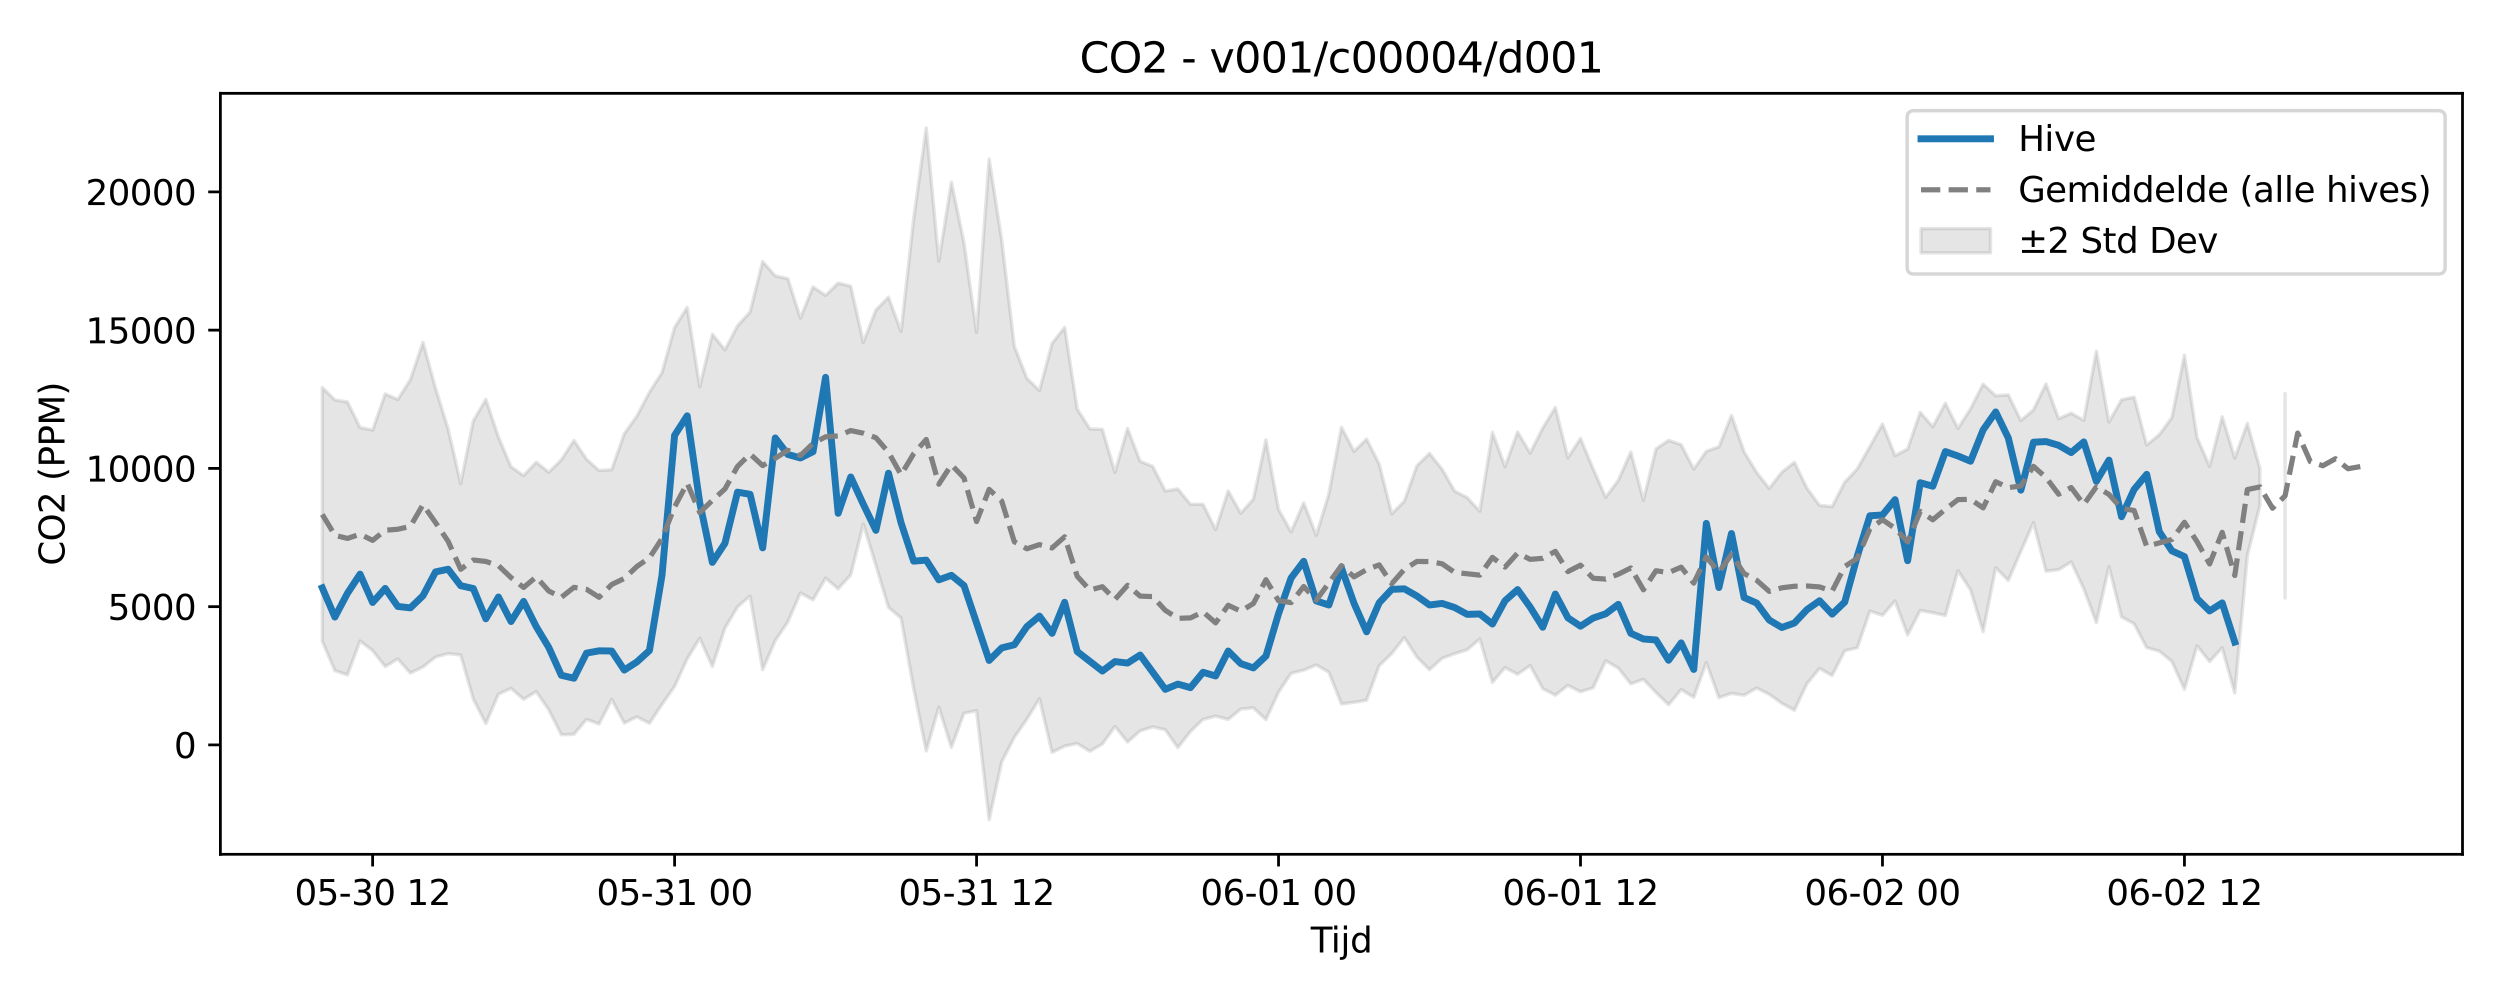 <?xml version="1.0" encoding="utf-8" standalone="no"?>
<!DOCTYPE svg PUBLIC "-//W3C//DTD SVG 1.1//EN"
  "http://www.w3.org/Graphics/SVG/1.1/DTD/svg11.dtd">
<svg xmlns:xlink="http://www.w3.org/1999/xlink" width="720pt" height="288pt" viewBox="0 0 720 288" xmlns="http://www.w3.org/2000/svg" version="1.1">
 <defs>
  <style type="text/css">*{stroke-linejoin: round; stroke-linecap: butt}</style>
 </defs>
 <g id="figure_1">
  <g id="patch_1">
   <path d="M 0 288 
L 720 288 
L 720 0 
L 0 0 
z
" style="fill: #ffffff"/>
  </g>
  <g id="axes_1">
   <g id="patch_2">
    <path d="M 63.47 246.04 
L 709.2 246.04 
L 709.2 26.88 
L 63.47 26.88 
z
" style="fill: #ffffff"/>
   </g>
   <g id="FillBetweenPolyCollection_1">
    <path d="M 92.821 111.626 
L 92.821 184.704 
L 96.445 193.142 
L 100.069 194.373 
L 103.692 184.583 
L 107.316 187.391 
L 110.939 191.971 
L 114.563 189.776 
L 118.187 193.845 
L 121.81 192.088 
L 125.434 189.229 
L 129.058 188.249 
L 132.681 188.624 
L 136.305 201.343 
L 139.928 208.376 
L 143.552 199.915 
L 147.176 198.253 
L 150.799 201.395 
L 154.423 199.184 
L 158.047 204.429 
L 161.67 211.617 
L 165.294 211.481 
L 168.917 207.18 
L 172.541 208.523 
L 176.165 201.401 
L 179.788 208.258 
L 183.412 206.449 
L 187.036 208.305 
L 190.659 202.873 
L 194.283 197.696 
L 197.906 189.781 
L 201.53 183.795 
L 205.154 191.956 
L 208.777 180.92 
L 212.401 174.805 
L 216.025 171.665 
L 219.648 192.849 
L 223.272 184.503 
L 226.895 179.095 
L 230.519 170.765 
L 234.143 172.767 
L 237.766 166.512 
L 241.39 169.573 
L 245.014 165.58 
L 248.637 150.933 
L 252.261 162.817 
L 255.884 174.915 
L 259.508 177.999 
L 263.132 198.287 
L 266.755 216.3 
L 270.379 203.684 
L 274.003 215.232 
L 277.626 205.399 
L 281.25 204.696 
L 284.873 236.078 
L 288.497 219.438 
L 292.121 212.35 
L 295.744 207.13 
L 299.368 201.237 
L 302.992 216.699 
L 306.615 214.889 
L 310.239 214.131 
L 313.862 216.371 
L 317.486 214.276 
L 321.11 209.218 
L 324.733 213.721 
L 328.357 210.498 
L 331.981 209.333 
L 335.604 210.162 
L 339.228 215.332 
L 342.851 210.664 
L 346.475 207.189 
L 350.099 206.255 
L 353.722 207.201 
L 357.346 204.219 
L 360.97 203.848 
L 364.593 207.247 
L 368.217 199.333 
L 371.84 193.91 
L 375.464 193.015 
L 379.088 191.508 
L 382.711 193.61 
L 386.335 202.733 
L 389.959 202.273 
L 393.582 201.66 
L 397.206 191.718 
L 400.83 188.222 
L 404.453 183.602 
L 408.077 189.248 
L 411.7 192.869 
L 415.324 189.595 
L 418.948 188.26 
L 422.571 187.13 
L 426.195 184.029 
L 429.819 196.543 
L 433.442 192.263 
L 437.066 194.176 
L 440.689 191.68 
L 444.313 198.324 
L 447.937 200.209 
L 451.56 197.398 
L 455.184 199.232 
L 458.808 198.096 
L 462.431 190.318 
L 466.055 192.405 
L 469.678 196.954 
L 473.302 195.643 
L 476.926 199.451 
L 480.549 202.989 
L 484.173 198.597 
L 487.797 200.797 
L 491.42 190.827 
L 495.044 200.929 
L 498.667 199.682 
L 502.291 200.24 
L 505.915 198.152 
L 509.538 199.968 
L 513.162 202.554 
L 516.786 204.546 
L 520.409 196.904 
L 524.033 192.506 
L 527.656 194.567 
L 531.28 187.421 
L 534.904 186.563 
L 538.527 175.992 
L 542.151 177.219 
L 545.775 173.077 
L 549.398 182.861 
L 553.022 175.826 
L 556.645 176.476 
L 560.269 177.236 
L 563.893 164.363 
L 567.516 169.878 
L 571.14 181.91 
L 574.764 163.498 
L 578.387 167.177 
L 582.011 158.775 
L 585.634 150.548 
L 589.258 164.508 
L 592.882 164.065 
L 596.505 161.842 
L 600.129 169.556 
L 603.753 179.312 
L 607.376 163.203 
L 611 177.672 
L 614.623 179.651 
L 618.247 186.515 
L 621.871 187.528 
L 625.494 190.485 
L 629.118 198.525 
L 632.742 185.997 
L 636.365 190.515 
L 639.989 186.581 
L 643.612 199.574 
L 647.236 160.037 
L 650.86 145.527 
L 650.86 134.937 
L 650.86 134.937 
L 647.236 121.965 
L 643.612 131.925 
L 639.989 120.037 
L 636.365 134.325 
L 632.742 126.003 
L 629.118 102.298 
L 625.494 120.257 
L 621.871 125.201 
L 618.247 128.164 
L 614.623 114.378 
L 611 115.139 
L 607.376 121.566 
L 603.753 101.107 
L 600.129 121.054 
L 596.505 118.993 
L 592.882 120.597 
L 589.258 110.57 
L 585.634 118.049 
L 582.011 121.122 
L 578.387 113.713 
L 574.764 113.976 
L 571.14 110.623 
L 567.516 117.729 
L 563.893 123.407 
L 560.269 116.117 
L 556.645 122.912 
L 553.022 118.755 
L 549.398 129.292 
L 545.775 131.232 
L 542.151 122.131 
L 538.527 128.624 
L 534.904 135.03 
L 531.28 138.887 
L 527.656 145.903 
L 524.033 145.568 
L 520.409 140.611 
L 516.786 133.146 
L 513.162 136.015 
L 509.538 140.674 
L 505.915 136.075 
L 502.291 130.101 
L 498.667 119.64 
L 495.044 128.697 
L 491.42 129.965 
L 487.797 135.083 
L 484.173 128.092 
L 480.549 126.823 
L 476.926 129.291 
L 473.302 144.089 
L 469.678 130.195 
L 466.055 138.364 
L 462.431 143.232 
L 458.808 134.962 
L 455.184 126.283 
L 451.56 131.836 
L 447.937 117.366 
L 444.313 123.266 
L 440.689 130.504 
L 437.066 124.414 
L 433.442 134.386 
L 429.819 124.511 
L 426.195 147.244 
L 422.571 143.319 
L 418.948 141.462 
L 415.324 135.148 
L 411.7 130.592 
L 408.077 134.139 
L 404.453 144.313 
L 400.83 147.993 
L 397.206 133.645 
L 393.582 126.451 
L 389.959 129.986 
L 386.335 123.067 
L 382.711 142.219 
L 379.088 154.2 
L 375.464 144.812 
L 371.84 153.177 
L 368.217 146.697 
L 364.593 126.675 
L 360.97 143.78 
L 357.346 147.812 
L 353.722 141.421 
L 350.099 152.505 
L 346.475 145.251 
L 342.851 145.249 
L 339.228 140.822 
L 335.604 141.402 
L 331.981 134.308 
L 328.357 132.862 
L 324.733 123.425 
L 321.11 136.042 
L 317.486 123.661 
L 313.862 123.507 
L 310.239 117.792 
L 306.615 94.311 
L 302.992 98.917 
L 299.368 112.469 
L 295.744 108.97 
L 292.121 99.696 
L 288.497 69.189 
L 284.873 45.801 
L 281.25 95.713 
L 277.626 69.893 
L 274.003 52.476 
L 270.379 75.205 
L 266.755 36.842 
L 263.132 63.079 
L 259.508 95.454 
L 255.884 85.592 
L 252.261 89.298 
L 248.637 98.592 
L 245.014 82.426 
L 241.39 81.54 
L 237.766 85.085 
L 234.143 82.644 
L 230.519 91.619 
L 226.895 80.272 
L 223.272 79.449 
L 219.648 75.345 
L 216.025 89.845 
L 212.401 93.859 
L 208.777 100.746 
L 205.154 96.257 
L 201.53 111.421 
L 197.906 88.549 
L 194.283 94.304 
L 190.659 107.325 
L 187.036 112.983 
L 183.412 119.867 
L 179.788 124.934 
L 176.165 135.272 
L 172.541 135.519 
L 168.917 132.255 
L 165.294 126.846 
L 161.67 132.451 
L 158.047 135.998 
L 154.423 133.115 
L 150.799 136.988 
L 147.176 134.448 
L 143.552 125.884 
L 139.928 115.011 
L 136.305 121.23 
L 132.681 139.29 
L 129.058 123.52 
L 125.434 111.787 
L 121.81 98.594 
L 118.187 109.347 
L 114.563 115.074 
L 110.939 113.453 
L 107.316 123.873 
L 103.692 123.12 
L 100.069 115.762 
L 96.445 115.169 
L 92.821 111.626 
z
" clip-path="url(#p73a3b0e46c)" style="fill: #808080; fill-opacity: 0.2; stroke: #808080; stroke-opacity: 0.2"/>
    <path d="M 658.107 113.361 
L 658.107 172.214 
L 658.107 113.361 
L 658.107 113.361 
z
" clip-path="url(#p73a3b0e46c)" style="fill: #808080; fill-opacity: 0.2; stroke: #808080; stroke-opacity: 0.2"/>
   </g>
   <g id="matplotlib.axis_1">
    <g id="xtick_1">
     <g id="line2d_1">
      <defs>
       <path id="m4c9ba9cd73" d="M 0 0 
L 0 3.5 
" style="stroke: #000000; stroke-width: 0.8"/>
      </defs>
      <g>
       <use xlink:href="#m4c9ba9cd73" x="107.316" y="246.04" style="stroke: #000000; stroke-width: 0.8"/>
      </g>
     </g>
     <g id="text_1">
      <!-- 05-30 12 -->
      <g transform="translate(84.835 260.638) scale(0.1 -0.1)">
       <defs>
        <path id="DejaVuSans-30" d="M 2034 4250 
Q 1547 4250 1301 3770 
Q 1056 3291 1056 2328 
Q 1056 1369 1301 889 
Q 1547 409 2034 409 
Q 2525 409 2770 889 
Q 3016 1369 3016 2328 
Q 3016 3291 2770 3770 
Q 2525 4250 2034 4250 
z
M 2034 4750 
Q 2819 4750 3233 4129 
Q 3647 3509 3647 2328 
Q 3647 1150 3233 529 
Q 2819 -91 2034 -91 
Q 1250 -91 836 529 
Q 422 1150 422 2328 
Q 422 3509 836 4129 
Q 1250 4750 2034 4750 
z
" transform="scale(0.016)"/>
        <path id="DejaVuSans-35" d="M 691 4666 
L 3169 4666 
L 3169 4134 
L 1269 4134 
L 1269 2991 
Q 1406 3038 1543 3061 
Q 1681 3084 1819 3084 
Q 2600 3084 3056 2656 
Q 3513 2228 3513 1497 
Q 3513 744 3044 326 
Q 2575 -91 1722 -91 
Q 1428 -91 1123 -41 
Q 819 9 494 109 
L 494 744 
Q 775 591 1075 516 
Q 1375 441 1709 441 
Q 2250 441 2565 725 
Q 2881 1009 2881 1497 
Q 2881 1984 2565 2268 
Q 2250 2553 1709 2553 
Q 1456 2553 1204 2497 
Q 953 2441 691 2322 
L 691 4666 
z
" transform="scale(0.016)"/>
        <path id="DejaVuSans-2d" d="M 313 2009 
L 1997 2009 
L 1997 1497 
L 313 1497 
L 313 2009 
z
" transform="scale(0.016)"/>
        <path id="DejaVuSans-33" d="M 2597 2516 
Q 3050 2419 3304 2112 
Q 3559 1806 3559 1356 
Q 3559 666 3084 287 
Q 2609 -91 1734 -91 
Q 1441 -91 1130 -33 
Q 819 25 488 141 
L 488 750 
Q 750 597 1062 519 
Q 1375 441 1716 441 
Q 2309 441 2620 675 
Q 2931 909 2931 1356 
Q 2931 1769 2642 2001 
Q 2353 2234 1838 2234 
L 1294 2234 
L 1294 2753 
L 1863 2753 
Q 2328 2753 2575 2939 
Q 2822 3125 2822 3475 
Q 2822 3834 2567 4026 
Q 2313 4219 1838 4219 
Q 1578 4219 1281 4162 
Q 984 4106 628 3988 
L 628 4550 
Q 988 4650 1302 4700 
Q 1616 4750 1894 4750 
Q 2613 4750 3031 4423 
Q 3450 4097 3450 3541 
Q 3450 3153 3228 2886 
Q 3006 2619 2597 2516 
z
" transform="scale(0.016)"/>
        <path id="DejaVuSans-20" transform="scale(0.016)"/>
        <path id="DejaVuSans-31" d="M 794 531 
L 1825 531 
L 1825 4091 
L 703 3866 
L 703 4441 
L 1819 4666 
L 2450 4666 
L 2450 531 
L 3481 531 
L 3481 0 
L 794 0 
L 794 531 
z
" transform="scale(0.016)"/>
        <path id="DejaVuSans-32" d="M 1228 531 
L 3431 531 
L 3431 0 
L 469 0 
L 469 531 
Q 828 903 1448 1529 
Q 2069 2156 2228 2338 
Q 2531 2678 2651 2914 
Q 2772 3150 2772 3378 
Q 2772 3750 2511 3984 
Q 2250 4219 1831 4219 
Q 1534 4219 1204 4116 
Q 875 4013 500 3803 
L 500 4441 
Q 881 4594 1212 4672 
Q 1544 4750 1819 4750 
Q 2544 4750 2975 4387 
Q 3406 4025 3406 3419 
Q 3406 3131 3298 2873 
Q 3191 2616 2906 2266 
Q 2828 2175 2409 1742 
Q 1991 1309 1228 531 
z
" transform="scale(0.016)"/>
       </defs>
       <use xlink:href="#DejaVuSans-30"/>
       <use xlink:href="#DejaVuSans-35" transform="translate(63.623 0)"/>
       <use xlink:href="#DejaVuSans-2d" transform="translate(127.246 0)"/>
       <use xlink:href="#DejaVuSans-33" transform="translate(163.33 0)"/>
       <use xlink:href="#DejaVuSans-30" transform="translate(226.953 0)"/>
       <use xlink:href="#DejaVuSans-20" transform="translate(290.576 0)"/>
       <use xlink:href="#DejaVuSans-31" transform="translate(322.363 0)"/>
       <use xlink:href="#DejaVuSans-32" transform="translate(385.986 0)"/>
      </g>
     </g>
    </g>
    <g id="xtick_2">
     <g id="line2d_2">
      <g>
       <use xlink:href="#m4c9ba9cd73" x="194.283" y="246.04" style="stroke: #000000; stroke-width: 0.8"/>
      </g>
     </g>
     <g id="text_2">
      <!-- 05-31 00 -->
      <g transform="translate(171.802 260.638) scale(0.1 -0.1)">
       <use xlink:href="#DejaVuSans-30"/>
       <use xlink:href="#DejaVuSans-35" transform="translate(63.623 0)"/>
       <use xlink:href="#DejaVuSans-2d" transform="translate(127.246 0)"/>
       <use xlink:href="#DejaVuSans-33" transform="translate(163.33 0)"/>
       <use xlink:href="#DejaVuSans-31" transform="translate(226.953 0)"/>
       <use xlink:href="#DejaVuSans-20" transform="translate(290.576 0)"/>
       <use xlink:href="#DejaVuSans-30" transform="translate(322.363 0)"/>
       <use xlink:href="#DejaVuSans-30" transform="translate(385.986 0)"/>
      </g>
     </g>
    </g>
    <g id="xtick_3">
     <g id="line2d_3">
      <g>
       <use xlink:href="#m4c9ba9cd73" x="281.25" y="246.04" style="stroke: #000000; stroke-width: 0.8"/>
      </g>
     </g>
     <g id="text_3">
      <!-- 05-31 12 -->
      <g transform="translate(258.769 260.638) scale(0.1 -0.1)">
       <use xlink:href="#DejaVuSans-30"/>
       <use xlink:href="#DejaVuSans-35" transform="translate(63.623 0)"/>
       <use xlink:href="#DejaVuSans-2d" transform="translate(127.246 0)"/>
       <use xlink:href="#DejaVuSans-33" transform="translate(163.33 0)"/>
       <use xlink:href="#DejaVuSans-31" transform="translate(226.953 0)"/>
       <use xlink:href="#DejaVuSans-20" transform="translate(290.576 0)"/>
       <use xlink:href="#DejaVuSans-31" transform="translate(322.363 0)"/>
       <use xlink:href="#DejaVuSans-32" transform="translate(385.986 0)"/>
      </g>
     </g>
    </g>
    <g id="xtick_4">
     <g id="line2d_4">
      <g>
       <use xlink:href="#m4c9ba9cd73" x="368.217" y="246.04" style="stroke: #000000; stroke-width: 0.8"/>
      </g>
     </g>
     <g id="text_4">
      <!-- 06-01 00 -->
      <g transform="translate(345.736 260.638) scale(0.1 -0.1)">
       <defs>
        <path id="DejaVuSans-36" d="M 2113 2584 
Q 1688 2584 1439 2293 
Q 1191 2003 1191 1497 
Q 1191 994 1439 701 
Q 1688 409 2113 409 
Q 2538 409 2786 701 
Q 3034 994 3034 1497 
Q 3034 2003 2786 2293 
Q 2538 2584 2113 2584 
z
M 3366 4563 
L 3366 3988 
Q 3128 4100 2886 4159 
Q 2644 4219 2406 4219 
Q 1781 4219 1451 3797 
Q 1122 3375 1075 2522 
Q 1259 2794 1537 2939 
Q 1816 3084 2150 3084 
Q 2853 3084 3261 2657 
Q 3669 2231 3669 1497 
Q 3669 778 3244 343 
Q 2819 -91 2113 -91 
Q 1303 -91 875 529 
Q 447 1150 447 2328 
Q 447 3434 972 4092 
Q 1497 4750 2381 4750 
Q 2619 4750 2861 4703 
Q 3103 4656 3366 4563 
z
" transform="scale(0.016)"/>
       </defs>
       <use xlink:href="#DejaVuSans-30"/>
       <use xlink:href="#DejaVuSans-36" transform="translate(63.623 0)"/>
       <use xlink:href="#DejaVuSans-2d" transform="translate(127.246 0)"/>
       <use xlink:href="#DejaVuSans-30" transform="translate(163.33 0)"/>
       <use xlink:href="#DejaVuSans-31" transform="translate(226.953 0)"/>
       <use xlink:href="#DejaVuSans-20" transform="translate(290.576 0)"/>
       <use xlink:href="#DejaVuSans-30" transform="translate(322.363 0)"/>
       <use xlink:href="#DejaVuSans-30" transform="translate(385.986 0)"/>
      </g>
     </g>
    </g>
    <g id="xtick_5">
     <g id="line2d_5">
      <g>
       <use xlink:href="#m4c9ba9cd73" x="455.184" y="246.04" style="stroke: #000000; stroke-width: 0.8"/>
      </g>
     </g>
     <g id="text_5">
      <!-- 06-01 12 -->
      <g transform="translate(432.703 260.638) scale(0.1 -0.1)">
       <use xlink:href="#DejaVuSans-30"/>
       <use xlink:href="#DejaVuSans-36" transform="translate(63.623 0)"/>
       <use xlink:href="#DejaVuSans-2d" transform="translate(127.246 0)"/>
       <use xlink:href="#DejaVuSans-30" transform="translate(163.33 0)"/>
       <use xlink:href="#DejaVuSans-31" transform="translate(226.953 0)"/>
       <use xlink:href="#DejaVuSans-20" transform="translate(290.576 0)"/>
       <use xlink:href="#DejaVuSans-31" transform="translate(322.363 0)"/>
       <use xlink:href="#DejaVuSans-32" transform="translate(385.986 0)"/>
      </g>
     </g>
    </g>
    <g id="xtick_6">
     <g id="line2d_6">
      <g>
       <use xlink:href="#m4c9ba9cd73" x="542.151" y="246.04" style="stroke: #000000; stroke-width: 0.8"/>
      </g>
     </g>
     <g id="text_6">
      <!-- 06-02 00 -->
      <g transform="translate(519.67 260.638) scale(0.1 -0.1)">
       <use xlink:href="#DejaVuSans-30"/>
       <use xlink:href="#DejaVuSans-36" transform="translate(63.623 0)"/>
       <use xlink:href="#DejaVuSans-2d" transform="translate(127.246 0)"/>
       <use xlink:href="#DejaVuSans-30" transform="translate(163.33 0)"/>
       <use xlink:href="#DejaVuSans-32" transform="translate(226.953 0)"/>
       <use xlink:href="#DejaVuSans-20" transform="translate(290.576 0)"/>
       <use xlink:href="#DejaVuSans-30" transform="translate(322.363 0)"/>
       <use xlink:href="#DejaVuSans-30" transform="translate(385.986 0)"/>
      </g>
     </g>
    </g>
    <g id="xtick_7">
     <g id="line2d_7">
      <g>
       <use xlink:href="#m4c9ba9cd73" x="629.118" y="246.04" style="stroke: #000000; stroke-width: 0.8"/>
      </g>
     </g>
     <g id="text_7">
      <!-- 06-02 12 -->
      <g transform="translate(606.637 260.638) scale(0.1 -0.1)">
       <use xlink:href="#DejaVuSans-30"/>
       <use xlink:href="#DejaVuSans-36" transform="translate(63.623 0)"/>
       <use xlink:href="#DejaVuSans-2d" transform="translate(127.246 0)"/>
       <use xlink:href="#DejaVuSans-30" transform="translate(163.33 0)"/>
       <use xlink:href="#DejaVuSans-32" transform="translate(226.953 0)"/>
       <use xlink:href="#DejaVuSans-20" transform="translate(290.576 0)"/>
       <use xlink:href="#DejaVuSans-31" transform="translate(322.363 0)"/>
       <use xlink:href="#DejaVuSans-32" transform="translate(385.986 0)"/>
      </g>
     </g>
    </g>
    <g id="text_8">
     <!-- Tijd -->
     <g transform="translate(377.485 274.317) scale(0.1 -0.1)">
      <defs>
       <path id="DejaVuSans-54" d="M -19 4666 
L 3928 4666 
L 3928 4134 
L 2272 4134 
L 2272 0 
L 1638 0 
L 1638 4134 
L -19 4134 
L -19 4666 
z
" transform="scale(0.016)"/>
       <path id="DejaVuSans-69" d="M 603 3500 
L 1178 3500 
L 1178 0 
L 603 0 
L 603 3500 
z
M 603 4863 
L 1178 4863 
L 1178 4134 
L 603 4134 
L 603 4863 
z
" transform="scale(0.016)"/>
       <path id="DejaVuSans-6a" d="M 603 3500 
L 1178 3500 
L 1178 -63 
Q 1178 -731 923 -1031 
Q 669 -1331 103 -1331 
L -116 -1331 
L -116 -844 
L 38 -844 
Q 366 -844 484 -692 
Q 603 -541 603 -63 
L 603 3500 
z
M 603 4863 
L 1178 4863 
L 1178 4134 
L 603 4134 
L 603 4863 
z
" transform="scale(0.016)"/>
       <path id="DejaVuSans-64" d="M 2906 2969 
L 2906 4863 
L 3481 4863 
L 3481 0 
L 2906 0 
L 2906 525 
Q 2725 213 2448 61 
Q 2172 -91 1784 -91 
Q 1150 -91 751 415 
Q 353 922 353 1747 
Q 353 2572 751 3078 
Q 1150 3584 1784 3584 
Q 2172 3584 2448 3432 
Q 2725 3281 2906 2969 
z
M 947 1747 
Q 947 1113 1208 752 
Q 1469 391 1925 391 
Q 2381 391 2643 752 
Q 2906 1113 2906 1747 
Q 2906 2381 2643 2742 
Q 2381 3103 1925 3103 
Q 1469 3103 1208 2742 
Q 947 2381 947 1747 
z
" transform="scale(0.016)"/>
      </defs>
      <use xlink:href="#DejaVuSans-54"/>
      <use xlink:href="#DejaVuSans-69" transform="translate(57.959 0)"/>
      <use xlink:href="#DejaVuSans-6a" transform="translate(85.742 0)"/>
      <use xlink:href="#DejaVuSans-64" transform="translate(113.525 0)"/>
     </g>
    </g>
   </g>
   <g id="matplotlib.axis_2">
    <g id="ytick_1">
     <g id="line2d_8">
      <defs>
       <path id="mea9255ba97" d="M 0 0 
L -3.5 0 
" style="stroke: #000000; stroke-width: 0.8"/>
      </defs>
      <g>
       <use xlink:href="#mea9255ba97" x="63.47" y="214.532" style="stroke: #000000; stroke-width: 0.8"/>
      </g>
     </g>
     <g id="text_9">
      <!-- 0 -->
      <g transform="translate(50.108 218.331) scale(0.1 -0.1)">
       <use xlink:href="#DejaVuSans-30"/>
      </g>
     </g>
    </g>
    <g id="ytick_2">
     <g id="line2d_9">
      <g>
       <use xlink:href="#mea9255ba97" x="63.47" y="174.716" style="stroke: #000000; stroke-width: 0.8"/>
      </g>
     </g>
     <g id="text_10">
      <!-- 5000 -->
      <g transform="translate(31.02 178.515) scale(0.1 -0.1)">
       <use xlink:href="#DejaVuSans-35"/>
       <use xlink:href="#DejaVuSans-30" transform="translate(63.623 0)"/>
       <use xlink:href="#DejaVuSans-30" transform="translate(127.246 0)"/>
       <use xlink:href="#DejaVuSans-30" transform="translate(190.869 0)"/>
      </g>
     </g>
    </g>
    <g id="ytick_3">
     <g id="line2d_10">
      <g>
       <use xlink:href="#mea9255ba97" x="63.47" y="134.9" style="stroke: #000000; stroke-width: 0.8"/>
      </g>
     </g>
     <g id="text_11">
      <!-- 10000 -->
      <g transform="translate(24.657 138.699) scale(0.1 -0.1)">
       <use xlink:href="#DejaVuSans-31"/>
       <use xlink:href="#DejaVuSans-30" transform="translate(63.623 0)"/>
       <use xlink:href="#DejaVuSans-30" transform="translate(127.246 0)"/>
       <use xlink:href="#DejaVuSans-30" transform="translate(190.869 0)"/>
       <use xlink:href="#DejaVuSans-30" transform="translate(254.492 0)"/>
      </g>
     </g>
    </g>
    <g id="ytick_4">
     <g id="line2d_11">
      <g>
       <use xlink:href="#mea9255ba97" x="63.47" y="95.084" style="stroke: #000000; stroke-width: 0.8"/>
      </g>
     </g>
     <g id="text_12">
      <!-- 15000 -->
      <g transform="translate(24.657 98.883) scale(0.1 -0.1)">
       <use xlink:href="#DejaVuSans-31"/>
       <use xlink:href="#DejaVuSans-35" transform="translate(63.623 0)"/>
       <use xlink:href="#DejaVuSans-30" transform="translate(127.246 0)"/>
       <use xlink:href="#DejaVuSans-30" transform="translate(190.869 0)"/>
       <use xlink:href="#DejaVuSans-30" transform="translate(254.492 0)"/>
      </g>
     </g>
    </g>
    <g id="ytick_5">
     <g id="line2d_12">
      <g>
       <use xlink:href="#mea9255ba97" x="63.47" y="55.268" style="stroke: #000000; stroke-width: 0.8"/>
      </g>
     </g>
     <g id="text_13">
      <!-- 20000 -->
      <g transform="translate(24.657 59.067) scale(0.1 -0.1)">
       <use xlink:href="#DejaVuSans-32"/>
       <use xlink:href="#DejaVuSans-30" transform="translate(63.623 0)"/>
       <use xlink:href="#DejaVuSans-30" transform="translate(127.246 0)"/>
       <use xlink:href="#DejaVuSans-30" transform="translate(190.869 0)"/>
       <use xlink:href="#DejaVuSans-30" transform="translate(254.492 0)"/>
      </g>
     </g>
    </g>
    <g id="text_14">
     <!-- CO2 (PPM) -->
     <g transform="translate(18.578 162.903) rotate(-90) scale(0.1 -0.1)">
      <defs>
       <path id="DejaVuSans-43" d="M 4122 4306 
L 4122 3641 
Q 3803 3938 3442 4084 
Q 3081 4231 2675 4231 
Q 1875 4231 1450 3742 
Q 1025 3253 1025 2328 
Q 1025 1406 1450 917 
Q 1875 428 2675 428 
Q 3081 428 3442 575 
Q 3803 722 4122 1019 
L 4122 359 
Q 3791 134 3420 21 
Q 3050 -91 2638 -91 
Q 1578 -91 968 557 
Q 359 1206 359 2328 
Q 359 3453 968 4101 
Q 1578 4750 2638 4750 
Q 3056 4750 3426 4639 
Q 3797 4528 4122 4306 
z
" transform="scale(0.016)"/>
       <path id="DejaVuSans-4f" d="M 2522 4238 
Q 1834 4238 1429 3725 
Q 1025 3213 1025 2328 
Q 1025 1447 1429 934 
Q 1834 422 2522 422 
Q 3209 422 3611 934 
Q 4013 1447 4013 2328 
Q 4013 3213 3611 3725 
Q 3209 4238 2522 4238 
z
M 2522 4750 
Q 3503 4750 4090 4092 
Q 4678 3434 4678 2328 
Q 4678 1225 4090 567 
Q 3503 -91 2522 -91 
Q 1538 -91 948 565 
Q 359 1222 359 2328 
Q 359 3434 948 4092 
Q 1538 4750 2522 4750 
z
" transform="scale(0.016)"/>
       <path id="DejaVuSans-28" d="M 1984 4856 
Q 1566 4138 1362 3434 
Q 1159 2731 1159 2009 
Q 1159 1288 1364 580 
Q 1569 -128 1984 -844 
L 1484 -844 
Q 1016 -109 783 600 
Q 550 1309 550 2009 
Q 550 2706 781 3412 
Q 1013 4119 1484 4856 
L 1984 4856 
z
" transform="scale(0.016)"/>
       <path id="DejaVuSans-50" d="M 1259 4147 
L 1259 2394 
L 2053 2394 
Q 2494 2394 2734 2622 
Q 2975 2850 2975 3272 
Q 2975 3691 2734 3919 
Q 2494 4147 2053 4147 
L 1259 4147 
z
M 628 4666 
L 2053 4666 
Q 2838 4666 3239 4311 
Q 3641 3956 3641 3272 
Q 3641 2581 3239 2228 
Q 2838 1875 2053 1875 
L 1259 1875 
L 1259 0 
L 628 0 
L 628 4666 
z
" transform="scale(0.016)"/>
       <path id="DejaVuSans-4d" d="M 628 4666 
L 1569 4666 
L 2759 1491 
L 3956 4666 
L 4897 4666 
L 4897 0 
L 4281 0 
L 4281 4097 
L 3078 897 
L 2444 897 
L 1241 4097 
L 1241 0 
L 628 0 
L 628 4666 
z
" transform="scale(0.016)"/>
       <path id="DejaVuSans-29" d="M 513 4856 
L 1013 4856 
Q 1481 4119 1714 3412 
Q 1947 2706 1947 2009 
Q 1947 1309 1714 600 
Q 1481 -109 1013 -844 
L 513 -844 
Q 928 -128 1133 580 
Q 1338 1288 1338 2009 
Q 1338 2731 1133 3434 
Q 928 4138 513 4856 
z
" transform="scale(0.016)"/>
      </defs>
      <use xlink:href="#DejaVuSans-43"/>
      <use xlink:href="#DejaVuSans-4f" transform="translate(69.824 0)"/>
      <use xlink:href="#DejaVuSans-32" transform="translate(148.535 0)"/>
      <use xlink:href="#DejaVuSans-20" transform="translate(212.158 0)"/>
      <use xlink:href="#DejaVuSans-28" transform="translate(243.945 0)"/>
      <use xlink:href="#DejaVuSans-50" transform="translate(282.959 0)"/>
      <use xlink:href="#DejaVuSans-50" transform="translate(343.262 0)"/>
      <use xlink:href="#DejaVuSans-4d" transform="translate(403.564 0)"/>
      <use xlink:href="#DejaVuSans-29" transform="translate(489.844 0)"/>
     </g>
    </g>
   </g>
   <g id="line2d_13">
    <path d="M 92.821 169.317 
L 96.445 177.712 
L 100.069 170.862 
L 103.692 165.356 
L 107.316 173.513 
L 110.939 169.465 
L 114.563 174.66 
L 118.187 175.063 
L 121.81 171.578 
L 125.434 164.706 
L 129.058 163.939 
L 132.681 168.68 
L 136.305 169.492 
L 139.928 178.201 
L 143.552 171.947 
L 147.176 178.992 
L 150.799 173.208 
L 154.423 180.449 
L 158.047 186.461 
L 161.67 194.488 
L 165.294 195.327 
L 168.917 188.099 
L 172.541 187.436 
L 176.165 187.491 
L 179.788 192.978 
L 183.412 190.642 
L 187.036 187.359 
L 190.659 165.659 
L 194.283 125.379 
L 197.906 119.762 
L 201.53 144.785 
L 205.154 161.967 
L 208.777 156.475 
L 212.401 141.738 
L 216.025 142.364 
L 219.648 157.781 
L 223.272 126.135 
L 226.895 130.886 
L 230.519 131.89 
L 234.143 130.087 
L 237.766 108.682 
L 241.39 147.832 
L 245.014 137.379 
L 248.637 145.236 
L 252.261 152.732 
L 255.884 136.289 
L 259.508 150.582 
L 263.132 161.608 
L 266.755 161.319 
L 270.379 166.989 
L 274.003 165.691 
L 277.626 168.645 
L 284.873 190.199 
L 288.497 186.591 
L 292.121 185.689 
L 295.744 180.469 
L 299.368 177.447 
L 302.992 182.396 
L 306.615 173.471 
L 310.239 187.645 
L 317.486 193.262 
L 321.11 190.539 
L 324.733 190.953 
L 328.357 188.651 
L 335.604 198.531 
L 339.228 197.021 
L 342.851 198.04 
L 346.475 193.618 
L 350.099 194.682 
L 353.722 187.505 
L 357.346 191.13 
L 360.97 192.359 
L 364.593 188.946 
L 368.217 176.738 
L 371.84 166.466 
L 375.464 161.661 
L 379.088 173.065 
L 382.711 174.243 
L 386.335 163.557 
L 389.959 173.768 
L 393.582 181.957 
L 397.206 173.609 
L 400.83 169.731 
L 404.453 169.582 
L 408.077 171.655 
L 411.7 174.235 
L 415.324 173.781 
L 418.948 174.976 
L 422.571 176.935 
L 426.195 176.826 
L 429.819 179.719 
L 433.442 173.017 
L 437.066 169.808 
L 440.689 174.851 
L 444.313 180.643 
L 447.937 171.087 
L 451.56 177.938 
L 455.184 180.348 
L 458.808 178.004 
L 462.431 176.781 
L 466.055 174.059 
L 469.678 182.395 
L 473.302 184.03 
L 476.926 184.303 
L 480.549 190.151 
L 484.173 185.155 
L 487.797 192.792 
L 491.42 150.744 
L 495.044 169.21 
L 498.667 153.656 
L 502.291 172.088 
L 505.915 173.68 
L 509.538 178.57 
L 513.162 180.72 
L 516.786 179.43 
L 520.409 175.57 
L 524.033 173.02 
L 527.656 176.868 
L 531.28 173.399 
L 534.904 160.178 
L 538.527 148.538 
L 542.151 148.318 
L 545.775 143.904 
L 549.398 161.473 
L 553.022 139.027 
L 556.645 140.036 
L 560.269 130.053 
L 563.893 131.322 
L 567.516 132.832 
L 571.14 123.81 
L 574.764 118.644 
L 578.387 126.132 
L 582.011 141.162 
L 585.634 127.356 
L 589.258 127.17 
L 592.882 128.245 
L 596.505 130.337 
L 600.129 127.279 
L 603.753 138.616 
L 607.376 132.524 
L 611 148.814 
L 614.623 140.957 
L 618.247 136.612 
L 621.871 153.104 
L 625.494 158.641 
L 629.118 160.297 
L 632.742 172.369 
L 636.365 175.945 
L 639.989 173.638 
L 643.612 184.909 
L 643.612 184.909 
" clip-path="url(#p73a3b0e46c)" style="fill: none; stroke: #1f77b4; stroke-width: 2; stroke-linecap: square"/>
   </g>
   <g id="line2d_14">
    <path d="M 92.821 148.165 
L 96.445 154.156 
L 100.069 155.068 
L 103.692 153.852 
L 107.316 155.632 
L 110.939 152.712 
L 114.563 152.425 
L 118.187 151.596 
L 121.81 145.341 
L 125.434 150.508 
L 129.058 155.884 
L 132.681 163.957 
L 136.305 161.287 
L 139.928 161.694 
L 143.552 162.899 
L 147.176 166.351 
L 150.799 169.192 
L 154.423 166.15 
L 158.047 170.213 
L 161.67 172.034 
L 165.294 169.163 
L 168.917 169.717 
L 172.541 172.021 
L 176.165 168.336 
L 179.788 166.596 
L 183.412 163.158 
L 187.036 160.644 
L 190.659 155.099 
L 194.283 146 
L 197.906 139.165 
L 201.53 147.608 
L 205.154 144.107 
L 208.777 140.833 
L 212.401 134.332 
L 216.025 130.755 
L 219.648 134.097 
L 223.272 131.976 
L 226.895 129.683 
L 230.519 131.192 
L 234.143 127.706 
L 237.766 125.799 
L 241.39 125.557 
L 245.014 124.003 
L 248.637 124.762 
L 252.261 126.058 
L 255.884 130.253 
L 259.508 136.726 
L 263.132 130.683 
L 266.755 126.571 
L 270.379 139.445 
L 274.003 133.854 
L 277.626 137.646 
L 281.25 150.205 
L 284.873 140.94 
L 288.497 144.313 
L 292.121 156.023 
L 295.744 158.05 
L 299.368 156.853 
L 302.992 157.808 
L 306.615 154.6 
L 310.239 165.962 
L 313.862 169.939 
L 317.486 168.968 
L 321.11 172.63 
L 324.733 168.573 
L 328.357 171.68 
L 331.981 171.82 
L 335.604 175.782 
L 339.228 178.077 
L 342.851 177.956 
L 346.475 176.22 
L 350.099 179.38 
L 353.722 174.311 
L 357.346 176.016 
L 360.97 173.814 
L 364.593 166.961 
L 368.217 173.015 
L 371.84 173.543 
L 375.464 168.914 
L 379.088 172.854 
L 386.335 162.9 
L 389.959 166.13 
L 393.582 164.055 
L 397.206 162.682 
L 400.83 168.107 
L 404.453 163.957 
L 408.077 161.693 
L 411.7 161.731 
L 415.324 162.371 
L 418.948 164.861 
L 426.195 165.636 
L 429.819 160.527 
L 433.442 163.325 
L 437.066 159.295 
L 440.689 161.092 
L 444.313 160.795 
L 447.937 158.787 
L 451.56 164.617 
L 455.184 162.757 
L 458.808 166.529 
L 462.431 166.775 
L 466.055 165.385 
L 469.678 163.575 
L 473.302 169.866 
L 476.926 164.371 
L 480.549 164.906 
L 484.173 163.344 
L 487.797 167.94 
L 491.42 160.396 
L 495.044 164.813 
L 498.667 159.661 
L 502.291 165.17 
L 505.915 167.113 
L 509.538 170.321 
L 513.162 169.285 
L 516.786 168.846 
L 520.409 168.758 
L 524.033 169.037 
L 527.656 170.235 
L 531.28 163.154 
L 534.904 160.796 
L 538.527 152.308 
L 542.151 149.675 
L 545.775 152.155 
L 549.398 156.077 
L 553.022 147.291 
L 556.645 149.694 
L 560.269 146.676 
L 563.893 143.885 
L 567.516 143.804 
L 571.14 146.267 
L 574.764 138.737 
L 578.387 140.445 
L 582.011 139.948 
L 585.634 134.299 
L 589.258 137.539 
L 592.882 142.331 
L 596.505 140.417 
L 600.129 145.305 
L 603.753 140.21 
L 607.376 142.385 
L 611 146.406 
L 614.623 147.014 
L 618.247 157.339 
L 625.494 155.371 
L 629.118 150.412 
L 632.742 156 
L 636.365 162.42 
L 639.989 153.309 
L 643.612 165.749 
L 647.236 141.001 
L 650.86 140.232 
L 654.483 146.361 
L 658.107 142.787 
L 661.731 124.739 
L 665.354 132.917 
L 668.978 134.127 
L 672.601 132.113 
L 676.225 134.99 
L 679.849 134.362 
L 679.849 134.362 
" clip-path="url(#p73a3b0e46c)" style="fill: none; stroke-dasharray: 5.55,2.4; stroke-dashoffset: 0; stroke: #808080; stroke-width: 1.5"/>
   </g>
   <g id="patch_3">
    <path d="M 63.47 246.04 
L 63.47 26.88 
" style="fill: none; stroke: #000000; stroke-width: 0.8; stroke-linejoin: miter; stroke-linecap: square"/>
   </g>
   <g id="patch_4">
    <path d="M 709.2 246.04 
L 709.2 26.88 
" style="fill: none; stroke: #000000; stroke-width: 0.8; stroke-linejoin: miter; stroke-linecap: square"/>
   </g>
   <g id="patch_5">
    <path d="M 63.47 246.04 
L 709.2 246.04 
" style="fill: none; stroke: #000000; stroke-width: 0.8; stroke-linejoin: miter; stroke-linecap: square"/>
   </g>
   <g id="patch_6">
    <path d="M 63.47 26.88 
L 709.2 26.88 
" style="fill: none; stroke: #000000; stroke-width: 0.8; stroke-linejoin: miter; stroke-linecap: square"/>
   </g>
   <g id="text_15">
    <!-- CO2 - v001/c00004/d001 -->
    <g transform="translate(310.932 20.88) scale(0.12 -0.12)">
     <defs>
      <path id="DejaVuSans-76" d="M 191 3500 
L 800 3500 
L 1894 563 
L 2988 3500 
L 3597 3500 
L 2284 0 
L 1503 0 
L 191 3500 
z
" transform="scale(0.016)"/>
      <path id="DejaVuSans-2f" d="M 1625 4666 
L 2156 4666 
L 531 -594 
L 0 -594 
L 1625 4666 
z
" transform="scale(0.016)"/>
      <path id="DejaVuSans-63" d="M 3122 3366 
L 3122 2828 
Q 2878 2963 2633 3030 
Q 2388 3097 2138 3097 
Q 1578 3097 1268 2742 
Q 959 2388 959 1747 
Q 959 1106 1268 751 
Q 1578 397 2138 397 
Q 2388 397 2633 464 
Q 2878 531 3122 666 
L 3122 134 
Q 2881 22 2623 -34 
Q 2366 -91 2075 -91 
Q 1284 -91 818 406 
Q 353 903 353 1747 
Q 353 2603 823 3093 
Q 1294 3584 2113 3584 
Q 2378 3584 2631 3529 
Q 2884 3475 3122 3366 
z
" transform="scale(0.016)"/>
      <path id="DejaVuSans-34" d="M 2419 4116 
L 825 1625 
L 2419 1625 
L 2419 4116 
z
M 2253 4666 
L 3047 4666 
L 3047 1625 
L 3713 1625 
L 3713 1100 
L 3047 1100 
L 3047 0 
L 2419 0 
L 2419 1100 
L 313 1100 
L 313 1709 
L 2253 4666 
z
" transform="scale(0.016)"/>
     </defs>
     <use xlink:href="#DejaVuSans-43"/>
     <use xlink:href="#DejaVuSans-4f" transform="translate(69.824 0)"/>
     <use xlink:href="#DejaVuSans-32" transform="translate(148.535 0)"/>
     <use xlink:href="#DejaVuSans-20" transform="translate(212.158 0)"/>
     <use xlink:href="#DejaVuSans-2d" transform="translate(243.945 0)"/>
     <use xlink:href="#DejaVuSans-20" transform="translate(280.029 0)"/>
     <use xlink:href="#DejaVuSans-76" transform="translate(311.816 0)"/>
     <use xlink:href="#DejaVuSans-30" transform="translate(370.996 0)"/>
     <use xlink:href="#DejaVuSans-30" transform="translate(434.619 0)"/>
     <use xlink:href="#DejaVuSans-31" transform="translate(498.242 0)"/>
     <use xlink:href="#DejaVuSans-2f" transform="translate(561.865 0)"/>
     <use xlink:href="#DejaVuSans-63" transform="translate(595.557 0)"/>
     <use xlink:href="#DejaVuSans-30" transform="translate(650.537 0)"/>
     <use xlink:href="#DejaVuSans-30" transform="translate(714.16 0)"/>
     <use xlink:href="#DejaVuSans-30" transform="translate(777.783 0)"/>
     <use xlink:href="#DejaVuSans-30" transform="translate(841.406 0)"/>
     <use xlink:href="#DejaVuSans-34" transform="translate(905.029 0)"/>
     <use xlink:href="#DejaVuSans-2f" transform="translate(968.652 0)"/>
     <use xlink:href="#DejaVuSans-64" transform="translate(1002.344 0)"/>
     <use xlink:href="#DejaVuSans-30" transform="translate(1065.82 0)"/>
     <use xlink:href="#DejaVuSans-30" transform="translate(1129.443 0)"/>
     <use xlink:href="#DejaVuSans-31" transform="translate(1193.066 0)"/>
    </g>
   </g>
   <g id="legend_1">
    <g id="patch_7">
     <path d="M 551.256 78.914 
L 702.2 78.914 
Q 704.2 78.914 704.2 76.914 
L 704.2 33.88 
Q 704.2 31.88 702.2 31.88 
L 551.256 31.88 
Q 549.256 31.88 549.256 33.88 
L 549.256 76.914 
Q 549.256 78.914 551.256 78.914 
z
" style="fill: #ffffff; opacity: 0.8; stroke: #cccccc; stroke-linejoin: miter"/>
    </g>
    <g id="line2d_15">
     <path d="M 553.256 39.978 
L 563.256 39.978 
L 573.256 39.978 
" style="fill: none; stroke: #1f77b4; stroke-width: 2; stroke-linecap: square"/>
    </g>
    <g id="text_16">
     <!-- Hive -->
     <g transform="translate(581.256 43.478) scale(0.1 -0.1)">
      <defs>
       <path id="DejaVuSans-48" d="M 628 4666 
L 1259 4666 
L 1259 2753 
L 3553 2753 
L 3553 4666 
L 4184 4666 
L 4184 0 
L 3553 0 
L 3553 2222 
L 1259 2222 
L 1259 0 
L 628 0 
L 628 4666 
z
" transform="scale(0.016)"/>
       <path id="DejaVuSans-65" d="M 3597 1894 
L 3597 1613 
L 953 1613 
Q 991 1019 1311 708 
Q 1631 397 2203 397 
Q 2534 397 2845 478 
Q 3156 559 3463 722 
L 3463 178 
Q 3153 47 2828 -22 
Q 2503 -91 2169 -91 
Q 1331 -91 842 396 
Q 353 884 353 1716 
Q 353 2575 817 3079 
Q 1281 3584 2069 3584 
Q 2775 3584 3186 3129 
Q 3597 2675 3597 1894 
z
M 3022 2063 
Q 3016 2534 2758 2815 
Q 2500 3097 2075 3097 
Q 1594 3097 1305 2825 
Q 1016 2553 972 2059 
L 3022 2063 
z
" transform="scale(0.016)"/>
      </defs>
      <use xlink:href="#DejaVuSans-48"/>
      <use xlink:href="#DejaVuSans-69" transform="translate(75.195 0)"/>
      <use xlink:href="#DejaVuSans-76" transform="translate(102.979 0)"/>
      <use xlink:href="#DejaVuSans-65" transform="translate(162.158 0)"/>
     </g>
    </g>
    <g id="line2d_16">
     <path d="M 553.256 54.657 
L 563.256 54.657 
L 573.256 54.657 
" style="fill: none; stroke-dasharray: 5.55,2.4; stroke-dashoffset: 0; stroke: #808080; stroke-width: 1.5"/>
    </g>
    <g id="text_17">
     <!-- Gemiddelde (alle hives) -->
     <g transform="translate(581.256 58.157) scale(0.1 -0.1)">
      <defs>
       <path id="DejaVuSans-47" d="M 3809 666 
L 3809 1919 
L 2778 1919 
L 2778 2438 
L 4434 2438 
L 4434 434 
Q 4069 175 3628 42 
Q 3188 -91 2688 -91 
Q 1594 -91 976 548 
Q 359 1188 359 2328 
Q 359 3472 976 4111 
Q 1594 4750 2688 4750 
Q 3144 4750 3555 4637 
Q 3966 4525 4313 4306 
L 4313 3634 
Q 3963 3931 3569 4081 
Q 3175 4231 2741 4231 
Q 1884 4231 1454 3753 
Q 1025 3275 1025 2328 
Q 1025 1384 1454 906 
Q 1884 428 2741 428 
Q 3075 428 3337 486 
Q 3600 544 3809 666 
z
" transform="scale(0.016)"/>
       <path id="DejaVuSans-6d" d="M 3328 2828 
Q 3544 3216 3844 3400 
Q 4144 3584 4550 3584 
Q 5097 3584 5394 3201 
Q 5691 2819 5691 2113 
L 5691 0 
L 5113 0 
L 5113 2094 
Q 5113 2597 4934 2840 
Q 4756 3084 4391 3084 
Q 3944 3084 3684 2787 
Q 3425 2491 3425 1978 
L 3425 0 
L 2847 0 
L 2847 2094 
Q 2847 2600 2669 2842 
Q 2491 3084 2119 3084 
Q 1678 3084 1418 2786 
Q 1159 2488 1159 1978 
L 1159 0 
L 581 0 
L 581 3500 
L 1159 3500 
L 1159 2956 
Q 1356 3278 1631 3431 
Q 1906 3584 2284 3584 
Q 2666 3584 2933 3390 
Q 3200 3197 3328 2828 
z
" transform="scale(0.016)"/>
       <path id="DejaVuSans-6c" d="M 603 4863 
L 1178 4863 
L 1178 0 
L 603 0 
L 603 4863 
z
" transform="scale(0.016)"/>
       <path id="DejaVuSans-61" d="M 2194 1759 
Q 1497 1759 1228 1600 
Q 959 1441 959 1056 
Q 959 750 1161 570 
Q 1363 391 1709 391 
Q 2188 391 2477 730 
Q 2766 1069 2766 1631 
L 2766 1759 
L 2194 1759 
z
M 3341 1997 
L 3341 0 
L 2766 0 
L 2766 531 
Q 2569 213 2275 61 
Q 1981 -91 1556 -91 
Q 1019 -91 701 211 
Q 384 513 384 1019 
Q 384 1609 779 1909 
Q 1175 2209 1959 2209 
L 2766 2209 
L 2766 2266 
Q 2766 2663 2505 2880 
Q 2244 3097 1772 3097 
Q 1472 3097 1187 3025 
Q 903 2953 641 2809 
L 641 3341 
Q 956 3463 1253 3523 
Q 1550 3584 1831 3584 
Q 2591 3584 2966 3190 
Q 3341 2797 3341 1997 
z
" transform="scale(0.016)"/>
       <path id="DejaVuSans-68" d="M 3513 2113 
L 3513 0 
L 2938 0 
L 2938 2094 
Q 2938 2591 2744 2837 
Q 2550 3084 2163 3084 
Q 1697 3084 1428 2787 
Q 1159 2491 1159 1978 
L 1159 0 
L 581 0 
L 581 4863 
L 1159 4863 
L 1159 2956 
Q 1366 3272 1645 3428 
Q 1925 3584 2291 3584 
Q 2894 3584 3203 3211 
Q 3513 2838 3513 2113 
z
" transform="scale(0.016)"/>
       <path id="DejaVuSans-73" d="M 2834 3397 
L 2834 2853 
Q 2591 2978 2328 3040 
Q 2066 3103 1784 3103 
Q 1356 3103 1142 2972 
Q 928 2841 928 2578 
Q 928 2378 1081 2264 
Q 1234 2150 1697 2047 
L 1894 2003 
Q 2506 1872 2764 1633 
Q 3022 1394 3022 966 
Q 3022 478 2636 193 
Q 2250 -91 1575 -91 
Q 1294 -91 989 -36 
Q 684 19 347 128 
L 347 722 
Q 666 556 975 473 
Q 1284 391 1588 391 
Q 1994 391 2212 530 
Q 2431 669 2431 922 
Q 2431 1156 2273 1281 
Q 2116 1406 1581 1522 
L 1381 1569 
Q 847 1681 609 1914 
Q 372 2147 372 2553 
Q 372 3047 722 3315 
Q 1072 3584 1716 3584 
Q 2034 3584 2315 3537 
Q 2597 3491 2834 3397 
z
" transform="scale(0.016)"/>
      </defs>
      <use xlink:href="#DejaVuSans-47"/>
      <use xlink:href="#DejaVuSans-65" transform="translate(77.49 0)"/>
      <use xlink:href="#DejaVuSans-6d" transform="translate(139.014 0)"/>
      <use xlink:href="#DejaVuSans-69" transform="translate(236.426 0)"/>
      <use xlink:href="#DejaVuSans-64" transform="translate(264.209 0)"/>
      <use xlink:href="#DejaVuSans-64" transform="translate(327.686 0)"/>
      <use xlink:href="#DejaVuSans-65" transform="translate(391.162 0)"/>
      <use xlink:href="#DejaVuSans-6c" transform="translate(452.686 0)"/>
      <use xlink:href="#DejaVuSans-64" transform="translate(480.469 0)"/>
      <use xlink:href="#DejaVuSans-65" transform="translate(543.945 0)"/>
      <use xlink:href="#DejaVuSans-20" transform="translate(605.469 0)"/>
      <use xlink:href="#DejaVuSans-28" transform="translate(637.256 0)"/>
      <use xlink:href="#DejaVuSans-61" transform="translate(676.27 0)"/>
      <use xlink:href="#DejaVuSans-6c" transform="translate(737.549 0)"/>
      <use xlink:href="#DejaVuSans-6c" transform="translate(765.332 0)"/>
      <use xlink:href="#DejaVuSans-65" transform="translate(793.115 0)"/>
      <use xlink:href="#DejaVuSans-20" transform="translate(854.639 0)"/>
      <use xlink:href="#DejaVuSans-68" transform="translate(886.426 0)"/>
      <use xlink:href="#DejaVuSans-69" transform="translate(949.805 0)"/>
      <use xlink:href="#DejaVuSans-76" transform="translate(977.588 0)"/>
      <use xlink:href="#DejaVuSans-65" transform="translate(1036.768 0)"/>
      <use xlink:href="#DejaVuSans-73" transform="translate(1098.291 0)"/>
      <use xlink:href="#DejaVuSans-29" transform="translate(1150.391 0)"/>
     </g>
    </g>
    <g id="patch_8">
     <path d="M 553.256 72.835 
L 573.256 72.835 
L 573.256 65.835 
L 553.256 65.835 
z
" style="fill: #808080; fill-opacity: 0.2; stroke: #808080; stroke-opacity: 0.2; stroke-linejoin: miter"/>
    </g>
    <g id="text_18">
     <!-- ±2 Std Dev -->
     <g transform="translate(581.256 72.835) scale(0.1 -0.1)">
      <defs>
       <path id="DejaVuSans-b1" d="M 2944 4013 
L 2944 2803 
L 4684 2803 
L 4684 2272 
L 2944 2272 
L 2944 1063 
L 2419 1063 
L 2419 2272 
L 678 2272 
L 678 2803 
L 2419 2803 
L 2419 4013 
L 2944 4013 
z
M 678 531 
L 4684 531 
L 4684 0 
L 678 0 
L 678 531 
z
" transform="scale(0.016)"/>
       <path id="DejaVuSans-53" d="M 3425 4513 
L 3425 3897 
Q 3066 4069 2747 4153 
Q 2428 4238 2131 4238 
Q 1616 4238 1336 4038 
Q 1056 3838 1056 3469 
Q 1056 3159 1242 3001 
Q 1428 2844 1947 2747 
L 2328 2669 
Q 3034 2534 3370 2195 
Q 3706 1856 3706 1288 
Q 3706 609 3251 259 
Q 2797 -91 1919 -91 
Q 1588 -91 1214 -16 
Q 841 59 441 206 
L 441 856 
Q 825 641 1194 531 
Q 1563 422 1919 422 
Q 2459 422 2753 634 
Q 3047 847 3047 1241 
Q 3047 1584 2836 1778 
Q 2625 1972 2144 2069 
L 1759 2144 
Q 1053 2284 737 2584 
Q 422 2884 422 3419 
Q 422 4038 858 4394 
Q 1294 4750 2059 4750 
Q 2388 4750 2728 4690 
Q 3069 4631 3425 4513 
z
" transform="scale(0.016)"/>
       <path id="DejaVuSans-74" d="M 1172 4494 
L 1172 3500 
L 2356 3500 
L 2356 3053 
L 1172 3053 
L 1172 1153 
Q 1172 725 1289 603 
Q 1406 481 1766 481 
L 2356 481 
L 2356 0 
L 1766 0 
Q 1100 0 847 248 
Q 594 497 594 1153 
L 594 3053 
L 172 3053 
L 172 3500 
L 594 3500 
L 594 4494 
L 1172 4494 
z
" transform="scale(0.016)"/>
       <path id="DejaVuSans-44" d="M 1259 4147 
L 1259 519 
L 2022 519 
Q 2988 519 3436 956 
Q 3884 1394 3884 2338 
Q 3884 3275 3436 3711 
Q 2988 4147 2022 4147 
L 1259 4147 
z
M 628 4666 
L 1925 4666 
Q 3281 4666 3915 4102 
Q 4550 3538 4550 2338 
Q 4550 1131 3912 565 
Q 3275 0 1925 0 
L 628 0 
L 628 4666 
z
" transform="scale(0.016)"/>
      </defs>
      <use xlink:href="#DejaVuSans-b1"/>
      <use xlink:href="#DejaVuSans-32" transform="translate(83.789 0)"/>
      <use xlink:href="#DejaVuSans-20" transform="translate(147.412 0)"/>
      <use xlink:href="#DejaVuSans-53" transform="translate(179.199 0)"/>
      <use xlink:href="#DejaVuSans-74" transform="translate(242.676 0)"/>
      <use xlink:href="#DejaVuSans-64" transform="translate(281.885 0)"/>
      <use xlink:href="#DejaVuSans-20" transform="translate(345.361 0)"/>
      <use xlink:href="#DejaVuSans-44" transform="translate(377.148 0)"/>
      <use xlink:href="#DejaVuSans-65" transform="translate(454.15 0)"/>
      <use xlink:href="#DejaVuSans-76" transform="translate(515.674 0)"/>
     </g>
    </g>
   </g>
  </g>
 </g>
 <defs>
  <clipPath id="p73a3b0e46c">
   <rect x="63.47" y="26.88" width="645.73" height="219.16"/>
  </clipPath>
 </defs>
</svg>
